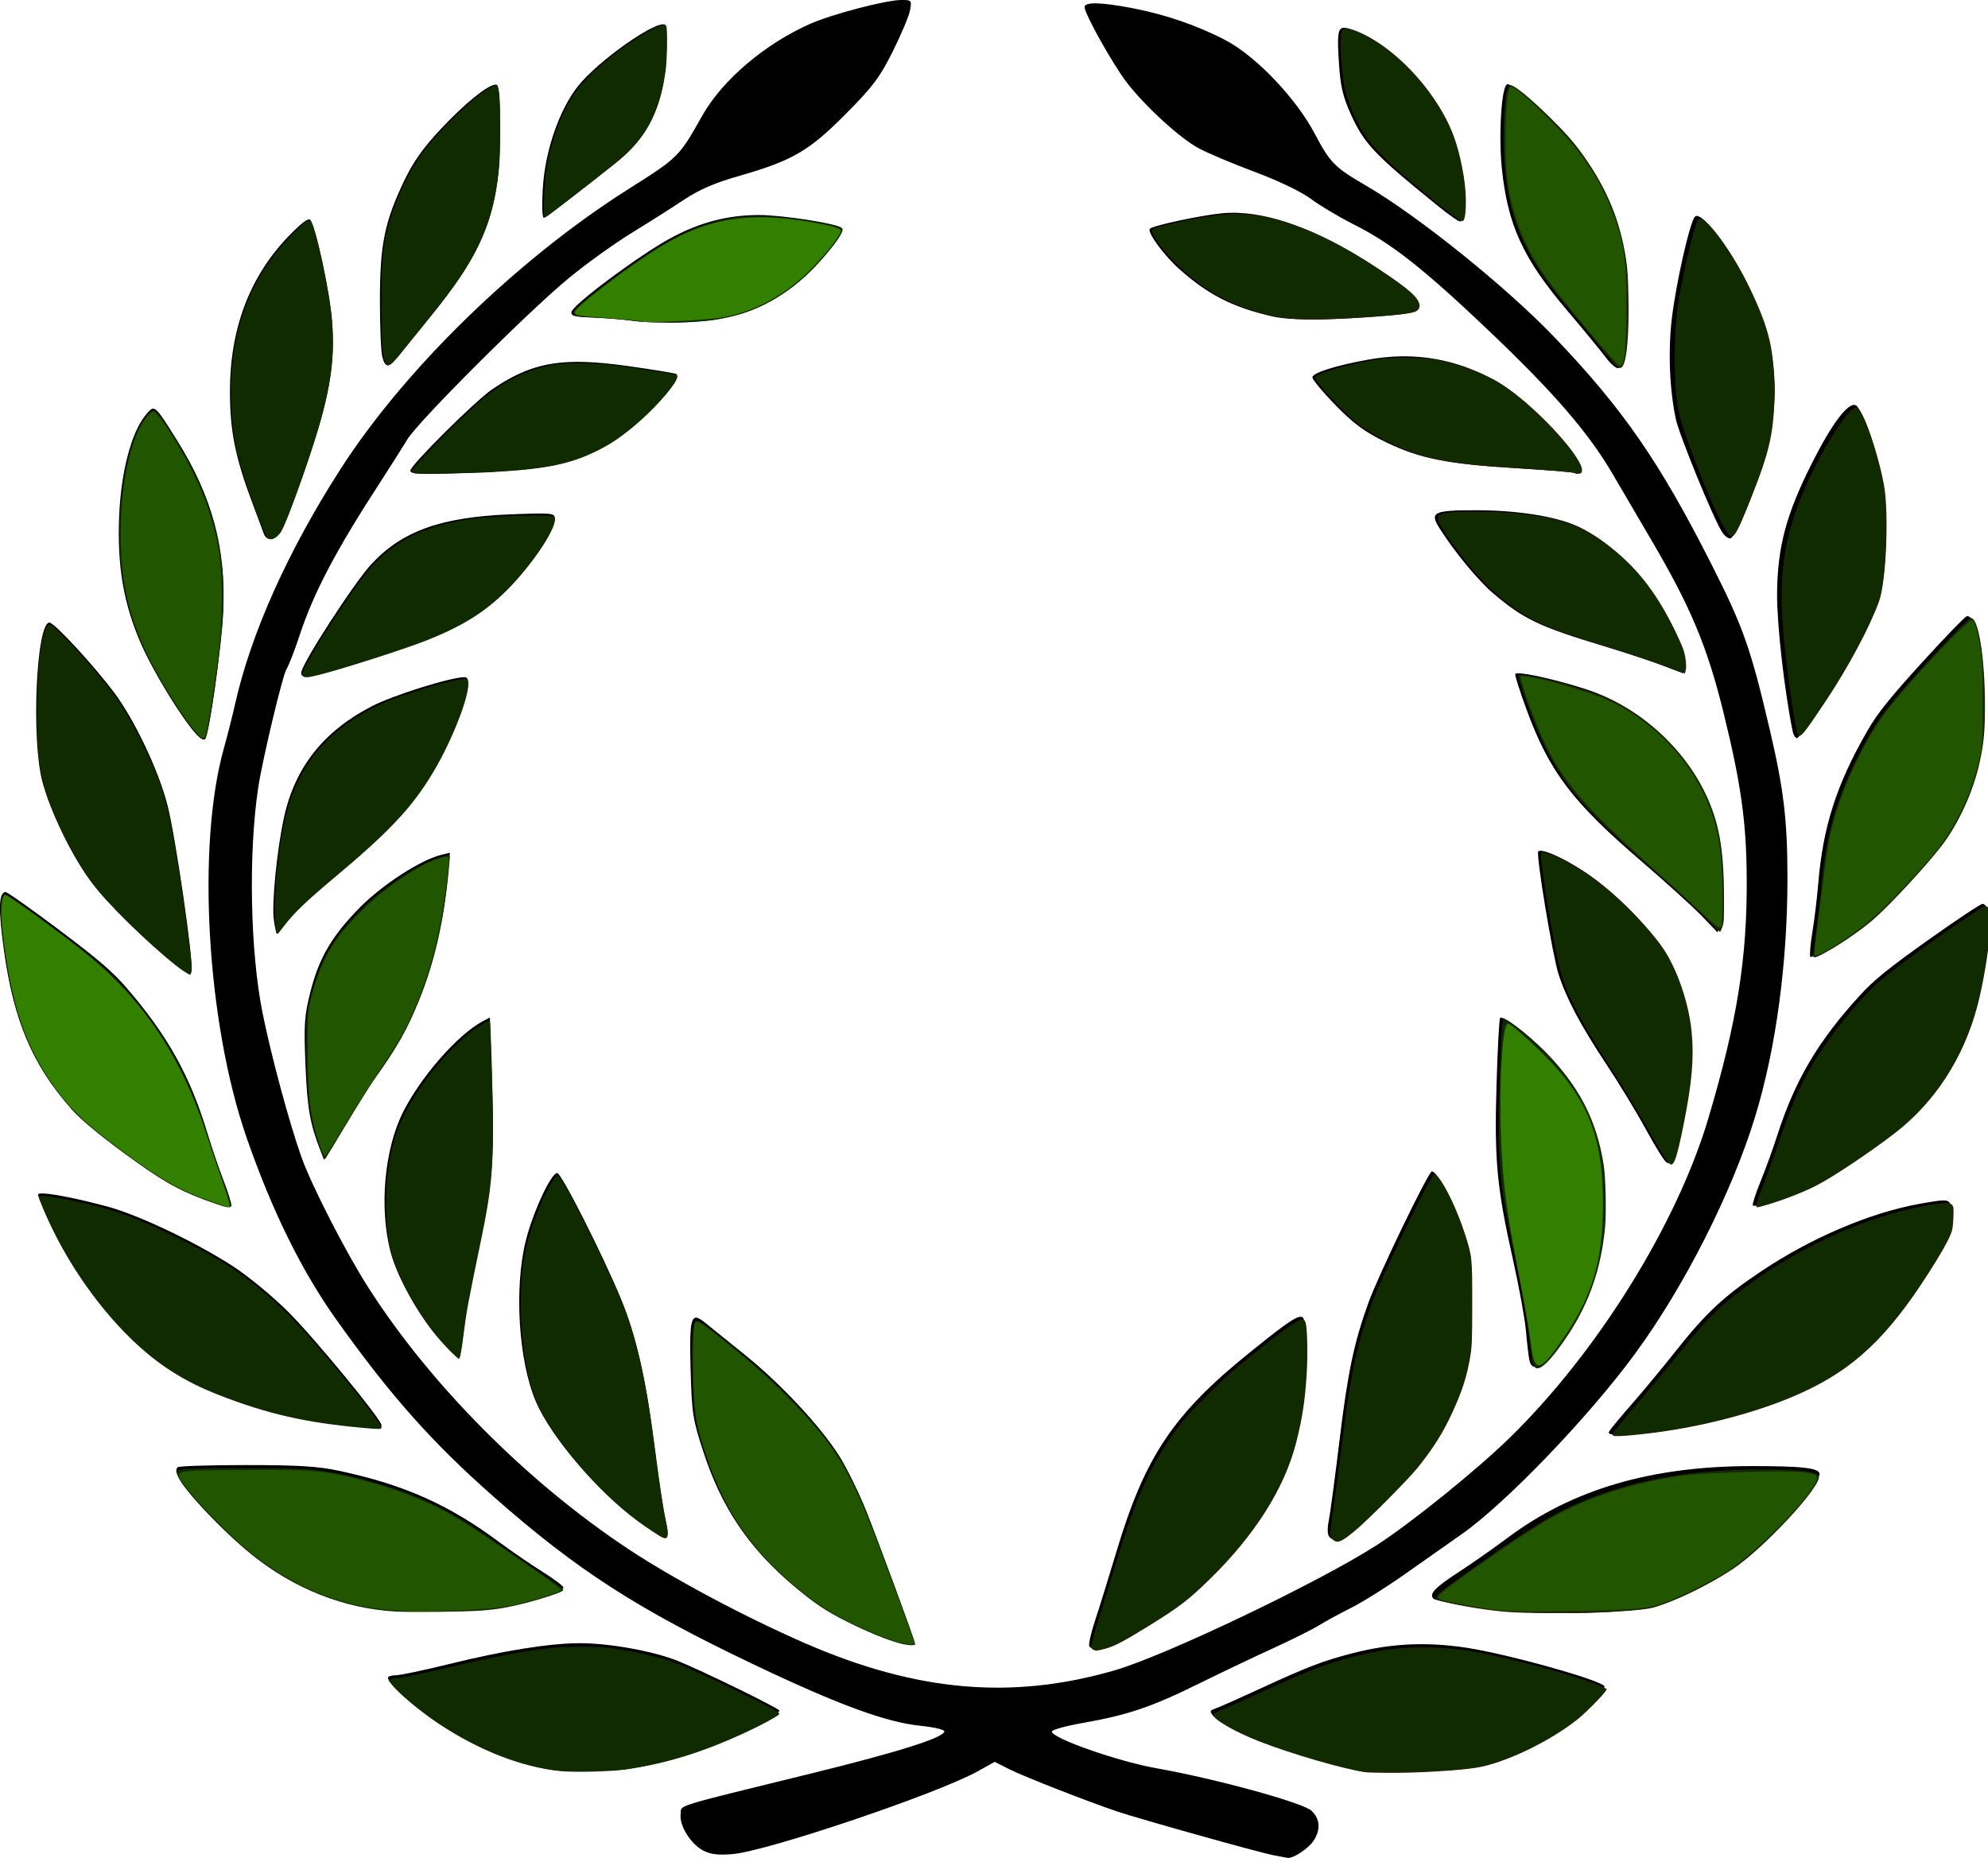 <?xml version="1.0" encoding="UTF-8" standalone="no"?>
<!-- Created with Inkscape (http://www.inkscape.org/) -->

<svg
   width="65.543mm"
   height="61.266mm"
   viewBox="0 0 65.543 61.266"
   version="1.1"
   id="svg1"
   xml:space="preserve"
   inkscape:version="1.3 (0e150ed6c4, 2023-07-21)"
   sodipodi:docname="distinguished_paper.svg"
   inkscape:export-filename="..\..\lanpirot.github.io\distinguished_paper_mini.png"
   inkscape:export-xdpi="11.608332"
   inkscape:export-ydpi="11.608332"
   xmlns:inkscape="http://www.inkscape.org/namespaces/inkscape"
   xmlns:sodipodi="http://sodipodi.sourceforge.net/DTD/sodipodi-0.dtd"
   xmlns="http://www.w3.org/2000/svg"
   xmlns:svg="http://www.w3.org/2000/svg"><sodipodi:namedview
     id="namedview1"
     pagecolor="#ffffff"
     bordercolor="#000000"
     borderopacity="0.25"
     inkscape:showpageshadow="2"
     inkscape:pageopacity="0.0"
     inkscape:pagecheckerboard="0"
     inkscape:deskcolor="#d1d1d1"
     inkscape:document-units="mm"
     inkscape:zoom="4.4044578"
     inkscape:cx="102.28274"
     inkscape:cy="71.518451"
     inkscape:window-width="3200"
     inkscape:window-height="1712"
     inkscape:window-x="-8"
     inkscape:window-y="-8"
     inkscape:window-maximized="1"
     inkscape:current-layer="layer1" /><defs
     id="defs1" /><g
     inkscape:label="Layer 1"
     inkscape:groupmode="layer"
     id="layer1"
     transform="translate(-72.265,-117.333)"><path
       id="path1-2-3"
       style="fill:#000000;stroke-width:0.94"
       d="M 101.974 117.333 C 101.478 117.334 99.696 117.801 98.985 118.115 C 97.481 118.78 96.082 119.97 95.417 121.149 C 94.645 122.517 94.642 122.519 92.978 123.572 C 89.329 125.883 85.628 129.481 83.503 132.784 C 81.769 135.477 80.54 138.212 80.018 140.54 C 79.923 140.96 79.758 141.613 79.651 141.991 C 78.741 145.204 79.081 151.068 80.396 154.85 C 81.235 157.263 82.203 159.229 83.34 160.83 C 85.126 163.342 86.503 164.893 88.546 166.694 C 91.296 169.117 93.274 170.392 97.135 172.23 C 99.914 173.554 101.491 174.132 102.636 174.246 C 103.065 174.289 103.409 174.371 103.401 174.429 C 103.371 174.637 101.892 175.105 99.077 175.798 C 94.32 176.968 94.742 176.836 94.704 177.163 C 94.66 177.539 95.041 178.146 95.455 178.36 C 95.695 178.484 95.954 178.515 96.424 178.473 C 97.583 178.371 103.192 176.475 104.501 175.743 L 105.058 175.432 L 105.56 175.684 C 106.035 175.923 108.124 176.74 109.103 177.07 C 109.805 177.307 113.721 178.405 114.203 178.501 C 114.44 178.548 114.672 178.592 114.719 178.598 C 114.9 178.623 115.405 178.29 115.571 178.037 C 115.813 177.668 115.789 177.311 115.504 177.044 C 115.22 176.777 112.337 175.987 110.387 175.642 C 109.119 175.417 106.924 174.646 106.944 174.431 C 106.949 174.374 107.41 174.247 107.97 174.149 C 109.45 173.887 110.235 173.621 111.777 172.86 C 112.534 172.486 113.653 171.953 114.264 171.674 C 114.875 171.395 115.543 171.061 115.749 170.932 C 115.955 170.803 116.431 170.544 116.808 170.355 C 117.184 170.167 117.968 169.676 118.55 169.265 C 119.132 168.854 119.988 168.252 120.451 167.928 C 121.903 166.912 124.637 164.067 126.17 161.976 C 127.797 159.756 129.366 156.66 130.129 154.162 C 130.818 151.908 131.197 149.105 131.196 146.278 C 131.195 144.38 131.075 143.37 130.62 141.422 C 129.988 138.718 129.743 138.021 128.7 135.959 C 126.984 132.565 125.765 130.802 123.493 128.432 C 121.917 126.787 119.008 124.447 117.307 123.457 C 116.261 122.847 116.12 122.705 115.608 121.735 C 114.99 120.566 113.675 119.187 112.674 118.661 C 111.746 118.173 110.676 117.806 109.581 117.598 C 108.544 117.402 108.019 117.392 108.022 117.57 C 108.025 117.794 108.964 119.47 109.415 120.055 C 110.024 120.845 111.165 121.888 111.788 122.224 C 112.082 122.382 112.914 122.733 113.637 123.003 C 114.424 123.297 115.168 123.655 115.489 123.895 C 115.785 124.116 116.426 124.497 116.914 124.743 C 118.144 125.361 119.199 126.193 121.342 128.23 C 123.504 130.286 124.647 131.611 125.452 132.996 C 125.773 133.549 126.331 134.501 126.691 135.112 C 128.011 137.356 128.551 138.647 129.094 140.857 C 129.666 143.184 129.841 144.436 129.853 146.278 C 129.871 148.929 129.539 151.01 128.587 154.215 C 127.546 157.717 124.915 161.945 122.026 164.758 C 120.923 165.832 118.771 167.568 117.65 168.289 C 115.753 169.509 110.698 171.925 109.025 172.411 C 105.627 173.399 102.476 173.122 98.783 171.509 C 96.809 170.647 94.449 169.389 92.973 168.409 C 89.636 166.197 86.438 162.976 84.396 159.771 C 83.654 158.608 82.527 156.404 82.2 155.48 C 81.792 154.324 81.205 152.145 80.921 150.734 C 80.514 148.71 80.451 145.489 80.777 143.314 C 80.912 142.408 81.582 139.599 81.71 139.398 C 81.785 139.282 81.979 138.782 82.142 138.287 C 82.608 136.87 83.347 135.468 84.829 133.191 C 85.156 132.688 85.543 132.076 85.689 131.831 C 86.04 131.241 89.697 127.588 91.033 126.492 C 91.615 126.014 92.544 125.348 93.097 125.01 C 93.65 124.671 94.42 124.183 94.807 123.925 C 95.31 123.59 95.827 123.365 96.607 123.142 C 98.387 122.633 98.928 122.32 100.139 121.101 C 101.043 120.191 101.275 119.881 101.701 119.025 C 101.977 118.472 102.231 117.865 102.267 117.676 C 102.329 117.343 102.32 117.332 101.974 117.333 z M 94.194 118.15 C 93.914 117.977 91.979 119.342 91.317 120.178 C 90.696 120.965 90.229 122.328 90.16 123.564 C 90.125 124.173 90.143 124.541 90.204 124.516 C 90.295 124.48 90.919 124 92.605 122.67 C 93.64 121.854 94.147 120.766 94.235 119.172 C 94.265 118.642 94.246 118.182 94.194 118.15 z M 116.557 118.249 C 116.358 118.268 116.353 118.548 116.411 119.443 C 116.457 120.165 116.543 120.53 116.794 121.084 C 117.246 122.082 117.568 122.42 119.692 124.139 C 120.029 124.411 120.345 124.634 120.394 124.634 C 120.66 124.634 120.577 123.307 120.234 122.094 C 119.798 120.551 118.195 118.769 116.826 118.305 C 116.712 118.266 116.624 118.243 116.557 118.249 z M 121.953 120.113 C 121.769 120.174 121.668 121.798 121.78 122.888 C 121.974 124.762 122.479 125.86 123.936 127.574 C 124.466 128.199 125.035 128.891 125.201 129.112 C 125.366 129.333 125.556 129.496 125.624 129.473 C 125.807 129.412 125.892 128.746 125.899 127.324 C 125.909 125.272 125.416 123.773 124.207 122.174 C 123.613 121.389 122.148 120.049 121.953 120.113 z M 88.559 120.13 C 88.277 120.19 87.568 120.769 86.815 121.57 C 86.22 122.203 85.891 122.666 85.59 123.296 C 84.942 124.657 84.793 125.391 84.791 127.228 C 84.79 128.101 84.826 128.946 84.87 129.106 C 84.978 129.491 85.092 129.473 85.446 129.015 C 85.609 128.805 86.022 128.293 86.365 127.878 C 88.267 125.569 88.753 124.293 88.756 121.598 C 88.757 120.787 88.714 120.175 88.653 120.137 C 88.631 120.123 88.599 120.122 88.559 120.13 z M 113.091 124.353 C 112.906 124.345 112.728 124.35 112.556 124.366 C 111.852 124.434 110.284 124.769 110.177 124.876 C 110.072 124.981 110.642 125.76 111.158 126.217 C 112.108 127.058 112.911 127.466 114.211 127.766 C 114.843 127.913 116.251 127.897 118.178 127.723 C 118.829 127.664 118.978 127.616 119.008 127.457 C 119.06 127.185 118.793 126.927 117.721 126.21 C 115.972 125.04 114.384 124.405 113.091 124.353 z M 97.277 124.424 C 96.228 124.427 95.299 124.676 94.317 125.218 C 93.291 125.785 91.153 127.382 91.108 127.615 C 91.082 127.753 91.203 127.786 91.796 127.802 C 92.191 127.813 92.801 127.864 93.15 127.915 C 93.499 127.966 94.261 127.988 94.843 127.964 C 96.442 127.898 97.481 127.528 98.571 126.639 C 99.235 126.099 100.146 124.97 100.016 124.85 C 99.857 124.703 98.053 124.422 97.277 124.424 z M 128.255 124.463 C 128.209 124.447 128.173 124.451 128.147 124.476 C 127.98 124.644 127.514 126.704 127.381 127.863 C 127.259 128.932 127.308 130.16 127.514 131.144 C 127.626 131.677 128.75 134.426 129.042 134.88 C 129.129 135.015 129.256 135.106 129.324 135.084 C 129.495 135.027 130.208 133.242 130.517 132.096 C 131.008 130.272 130.812 128.613 129.878 126.698 C 129.353 125.621 128.576 124.573 128.255 124.463 z M 82.408 124.58 C 82.287 124.629 82.06 124.827 81.739 125.165 C 80.482 126.489 79.845 128.2 79.846 130.244 C 79.847 131.557 80.026 132.438 80.596 133.947 C 80.761 134.384 80.925 134.825 80.961 134.927 C 81.045 135.167 81.271 135.163 81.494 134.916 C 81.591 134.809 81.978 133.821 82.353 132.721 C 83.124 130.461 83.323 129.35 83.213 127.915 C 83.14 126.962 82.665 124.76 82.494 124.582 C 82.477 124.564 82.449 124.564 82.408 124.58 z M 118.449 129.084 C 118.1 129.09 117.744 129.127 117.379 129.192 C 116.317 129.381 115.534 129.628 115.534 129.775 C 115.534 129.851 115.879 130.266 116.301 130.698 C 116.904 131.315 117.262 131.577 117.968 131.919 C 119.088 132.462 120.028 132.645 122.345 132.775 C 123.326 132.831 124.154 132.901 124.185 132.933 L 124.185 132.932 C 124.216 132.964 124.28 132.966 124.326 132.937 C 124.718 132.695 122.669 130.462 121.482 129.836 C 120.489 129.313 119.498 129.066 118.449 129.084 z M 91.541 129.269 C 90.289 129.231 89.486 129.496 88.488 130.174 C 87.94 130.546 85.794 132.679 85.794 132.852 C 85.794 132.967 86.102 132.983 87.409 132.936 C 90.309 132.832 91.067 132.685 92.317 131.986 C 93.217 131.483 94.777 129.877 94.569 129.669 C 94.543 129.643 93.822 129.524 92.965 129.404 C 92.425 129.328 91.958 129.282 91.541 129.269 z M 133.444 130.694 C 133.19 130.597 132.658 131.306 131.994 132.625 C 131.154 134.293 130.863 135.387 130.854 136.911 C 130.849 137.934 131.092 140.086 131.365 141.435 C 131.391 141.566 131.457 141.674 131.511 141.674 C 131.565 141.674 131.985 141.112 132.444 140.426 C 133.263 139.201 134.029 137.696 134.26 136.858 C 134.449 136.176 134.512 134.493 134.383 133.577 C 134.234 132.523 133.667 130.78 133.444 130.694 z M 77.322 130.81 C 77.239 130.804 77.17 130.895 77.054 131.038 C 76.596 131.6 76.257 132.895 76.195 134.319 C 76.122 135.985 76.336 137.243 76.918 138.571 C 77.323 139.493 78.251 141.011 78.736 141.543 C 78.857 141.675 78.988 141.746 79.027 141.702 C 79.158 141.555 79.566 138.681 79.624 137.494 C 79.725 135.436 79.258 133.701 78.11 131.868 C 77.631 131.102 77.459 130.821 77.322 130.81 z M 120.932 134.159 C 119.515 134.159 119.389 134.222 119.729 134.759 C 120.223 135.537 120.989 136.466 121.49 136.894 C 122.492 137.749 123.019 138 125.165 138.646 C 125.834 138.848 126.691 139.131 127.069 139.275 L 127.758 139.537 L 127.792 139.211 C 127.838 138.784 127.151 137.393 126.442 136.475 C 125.88 135.747 124.97 134.998 124.265 134.683 C 123.534 134.356 122.28 134.159 120.932 134.159 z M 90.347 134.276 C 90.155 134.256 89.791 134.267 89.102 134.294 C 86.813 134.381 85.521 134.844 84.507 135.939 C 83.933 136.558 82.196 139.248 82.196 139.517 C 82.196 139.75 82.452 139.699 84.472 139.07 C 86.977 138.288 88.017 137.754 89.016 136.735 C 89.791 135.945 90.557 134.804 90.557 134.439 C 90.557 134.344 90.538 134.295 90.347 134.276 z M 137.113 137.652 C 137.06 137.656 136.395 138.341 135.636 139.176 C 134.551 140.37 134.165 140.852 133.83 141.434 C 132.812 143.2 132.362 144.608 132.208 146.505 C 132.171 146.953 132.086 147.652 132.02 148.058 C 131.952 148.465 131.921 148.836 131.95 148.884 C 131.979 148.931 132.425 148.696 132.941 148.362 C 133.759 147.832 134.023 147.602 135.004 146.562 C 135.753 145.768 136.251 145.169 136.493 144.769 C 137.47 143.151 137.775 141.64 137.577 139.385 C 137.467 138.119 137.338 137.638 137.113 137.652 z M 73.896 137.864 C 73.462 137.864 73.29 141.702 73.661 143.102 C 73.928 144.11 74.659 145.603 75.293 146.438 C 75.826 147.141 77.062 148.355 78.016 149.112 C 78.452 149.459 78.551 149.501 78.581 149.351 C 78.646 149.021 78.052 144.921 77.79 143.896 C 77.495 142.741 76.696 141.056 76.015 140.153 C 75.323 139.236 74.053 137.864 73.896 137.864 z M 122.446 139.544 C 122.314 139.53 122.233 139.534 122.223 139.561 C 122.205 139.604 122.377 140.143 122.604 140.758 C 123.35 142.779 124.107 143.779 126.349 145.705 C 127.182 146.421 128.094 147.247 128.376 147.542 L 128.889 148.077 L 128.996 147.812 C 129.121 147.501 129.038 145.586 128.863 144.739 C 128.423 142.617 126.683 140.739 124.52 140.05 C 123.7 139.789 122.842 139.585 122.446 139.544 z M 87.589 139.663 C 87.125 139.663 85.216 140.262 84.509 140.63 C 82.931 141.451 81.996 142.633 81.633 144.267 C 81.397 145.331 81.216 147.153 81.295 147.679 C 81.332 147.927 81.377 148.13 81.395 148.13 C 81.412 148.13 81.559 147.938 81.721 147.705 C 81.883 147.471 82.496 146.888 83.083 146.408 C 85.249 144.641 86.133 143.645 86.908 142.097 C 87.573 140.769 87.883 139.663 87.589 139.663 z M 123.171 145.405 C 123.075 145.382 123.008 145.383 122.98 145.411 C 122.898 145.493 123.452 148.847 123.647 149.452 C 123.91 150.266 124.374 151.141 125.218 152.416 C 125.642 153.056 126.234 154.031 126.533 154.581 C 126.832 155.132 127.134 155.618 127.204 155.661 C 127.395 155.78 127.463 155.586 127.767 154.044 C 128.187 151.908 128.046 150.492 127.255 148.923 C 126.854 148.127 125.58 146.801 124.563 146.12 C 124.012 145.751 123.461 145.474 123.171 145.405 z M 87.097 145.453 L 86.79 145.529 C 86.131 145.694 84.882 146.503 84.154 147.235 C 83.216 148.18 82.786 148.91 82.5 150.039 C 82.299 150.829 82.28 151.115 82.337 152.469 C 82.396 153.88 82.485 154.392 82.826 155.266 L 82.947 155.576 L 83.483 154.684 C 83.779 154.193 84.119 153.625 84.239 153.421 C 84.36 153.218 84.586 152.884 84.741 152.68 C 85.969 151.075 86.798 148.746 87.022 146.28 L 87.097 145.453 z M 72.44 146.748 C 72.223 146.783 72.209 147.306 72.389 148.628 C 72.709 150.983 73.341 152.464 74.637 153.902 C 74.958 154.258 75.567 154.762 76.46 155.408 C 77.629 156.255 77.932 156.431 78.831 156.792 C 79.397 157.019 79.875 157.159 79.892 157.104 C 79.909 157.049 79.796 156.675 79.64 156.274 C 79.485 155.872 79.246 155.175 79.111 154.724 C 78.536 152.813 77.789 151.471 76.421 149.889 C 75.97 149.368 75.494 148.96 74.19 147.979 C 73.279 147.293 72.492 146.739 72.44 146.748 z M 137.632 147.137 C 137.58 147.129 136.78 147.66 135.855 148.317 C 134.533 149.257 134.05 149.648 133.592 150.149 C 132.202 151.667 131.442 152.957 130.853 154.795 C 130.714 155.229 130.47 155.9 130.312 156.286 C 130.153 156.672 130.037 157.031 130.054 157.084 C 130.071 157.137 130.555 157.003 131.129 156.787 C 132.04 156.444 132.348 156.274 133.534 155.464 C 134.439 154.844 135.057 154.362 135.383 154.02 C 136.7 152.639 137.344 151.216 137.677 148.948 C 137.863 147.676 137.851 147.172 137.632 147.137 z M 88.416 150.887 L 88.19 151.005 C 87.368 151.437 86.142 152.833 85.551 154.011 C 84.937 155.234 84.764 157.168 85.141 158.611 C 85.363 159.46 86.082 160.741 86.775 161.517 C 87.06 161.837 87.332 162.1 87.378 162.1 C 87.425 162.1 87.497 161.73 87.539 161.279 C 87.58 160.828 87.775 159.735 87.973 158.849 C 88.492 156.52 88.573 155.614 88.489 153.08 L 88.416 150.887 z M 121.721 150.903 C 121.693 150.931 121.64 151.927 121.604 153.114 C 121.53 155.597 121.614 156.496 122.149 158.881 C 122.348 159.773 122.54 160.825 122.575 161.221 C 122.609 161.617 122.66 162.048 122.686 162.179 C 122.789 162.684 123.236 162.335 123.986 161.162 C 124.832 159.843 125.214 158.303 125.143 156.508 C 125.071 154.697 124.459 153.273 123.213 152.019 C 122.571 151.374 121.816 150.808 121.721 150.903 z M 119.473 155.961 C 119.361 155.961 117.705 159.392 117.378 160.3 C 116.904 161.615 116.7 162.589 116.432 164.798 C 116.284 166.021 116.124 167.221 116.076 167.465 C 116.019 167.751 116.027 167.948 116.1 168.02 C 116.313 168.233 116.495 168.127 117.453 167.231 C 118.753 166.014 119.508 165.071 119.993 164.057 C 120.627 162.731 120.765 162.064 120.769 160.3 C 120.772 158.892 120.748 158.689 120.47 157.842 C 120.178 156.95 119.653 155.961 119.473 155.961 z M 90.635 156.014 C 90.436 156.014 89.843 157.287 89.605 158.227 C 89.21 159.788 89.359 162.214 89.933 163.552 C 90.442 164.742 92.022 166.57 93.352 167.51 C 94.315 168.19 94.376 168.183 94.198 167.418 C 94.12 167.083 93.958 166 93.837 165.01 C 93.578 162.875 93.233 161.356 92.738 160.166 C 92.112 158.66 90.772 156.014 90.635 156.014 z M 73.707 156.69 C 73.586 156.684 73.518 156.695 73.518 156.725 C 73.518 156.783 73.709 157.236 73.941 157.733 C 74.879 159.734 76.438 161.596 77.98 162.557 C 79.367 163.421 81.825 164.168 83.784 164.319 C 84.337 164.362 84.801 164.404 84.816 164.412 C 84.83 164.421 84.842 164.384 84.842 164.331 C 84.842 164.144 82.675 161.506 81.78 160.605 C 81.281 160.104 80.458 159.423 79.95 159.092 C 78.748 158.311 76.851 157.405 75.833 157.128 C 74.914 156.878 74.071 156.708 73.707 156.69 z M 136.17 156.93 C 136.027 156.946 135.836 156.98 135.582 157.025 C 133.929 157.318 131.972 158.151 130.301 159.275 C 129.079 160.096 128.498 160.641 127.511 161.888 C 127.073 162.441 126.423 163.227 126.065 163.634 C 125.707 164.042 125.375 164.442 125.326 164.523 C 125.252 164.648 125.372 164.66 126.075 164.596 C 127.962 164.426 130.079 163.893 131.577 163.21 C 133.418 162.371 134.558 161.249 136.044 158.816 C 136.502 158.064 136.594 157.829 136.594 157.413 C 136.594 156.986 136.597 156.88 136.17 156.93 z M 115.061 160.771 C 114.853 160.84 114.438 161.15 113.47 161.931 C 110.945 163.967 110.012 165.362 109.07 168.512 C 108.828 169.322 108.515 170.331 108.374 170.755 C 108.233 171.179 108.145 171.571 108.179 171.625 C 108.277 171.784 108.883 171.625 109.396 171.305 C 109.658 171.141 110.205 170.804 110.613 170.556 C 111.683 169.904 113.13 168.407 113.929 167.127 C 114.634 165.995 114.919 165.232 115.167 163.81 C 115.347 162.774 115.376 160.875 115.212 160.774 C 115.176 160.752 115.13 160.748 115.061 160.771 z M 95.23 160.785 C 95.021 160.761 94.999 161.197 95.035 162.523 C 95.074 163.938 95.107 164.148 95.459 165.222 C 96.043 167.005 96.903 168.303 98.283 169.484 C 99.212 170.278 99.673 170.563 100.915 171.107 C 101.684 171.444 102.41 171.626 102.41 171.481 C 102.41 171.391 101.197 168.089 100.811 167.127 C 100.577 166.545 100.186 165.75 99.943 165.36 C 99.335 164.387 98.012 162.967 96.816 162.004 C 96.267 161.562 95.677 161.086 95.505 160.946 C 95.39 160.852 95.299 160.793 95.23 160.785 z M 80.379 165.645 C 79.176 165.645 78.16 165.677 78.121 165.717 C 77.955 165.882 78.261 166.328 79.22 167.318 C 80.929 169.083 82.373 169.922 84.366 170.309 C 84.859 170.405 85.69 170.442 86.853 170.421 C 88.376 170.393 88.745 170.35 89.739 170.086 C 90.366 169.92 90.863 169.737 90.844 169.681 C 90.825 169.624 90.501 169.383 90.122 169.146 C 89.744 168.908 89.115 168.476 88.723 168.185 C 87.066 166.952 85.605 166.299 83.464 165.838 C 82.758 165.686 82.099 165.645 80.379 165.645 z M 129.998 165.679 C 126.709 165.683 124.117 166.443 121.99 168.029 C 121.495 168.398 120.777 168.902 120.394 169.149 C 119.575 169.68 119.369 169.893 119.526 170.05 C 119.587 170.11 120.272 170.248 121.051 170.356 C 122.841 170.604 125.721 170.579 126.699 170.307 C 127.751 170.014 129.178 169.253 130.033 168.53 C 130.81 167.873 132.256 166.192 132.256 165.945 C 132.256 165.743 131.701 165.677 129.998 165.679 z M 91.389 171.519 C 90.398 171.519 88.896 171.758 87.085 172.204 C 86.253 172.409 85.455 172.577 85.312 172.577 C 85.17 172.577 85.054 172.615 85.054 172.661 C 85.054 172.81 85.935 173.598 86.588 174.034 C 87.973 174.959 89.346 175.511 90.593 175.645 C 92.043 175.801 93.52 175.61 95.214 175.046 C 96.21 174.714 97.972 173.877 97.961 173.741 C 97.955 173.669 95.417 172.427 94.611 172.103 C 93.809 171.781 92.366 171.519 91.389 171.519 z M 118.728 171.561 C 118.116 171.59 117.511 171.683 116.889 171.842 C 115.894 172.096 115.372 172.296 113.744 173.049 C 113.069 173.361 112.429 173.645 112.32 173.68 C 112.15 173.735 112.143 173.768 112.268 173.92 C 112.651 174.387 115.233 175.326 117.121 175.685 C 117.721 175.799 120.572 175.664 121.196 175.491 C 122.337 175.176 123.723 174.43 124.474 173.728 C 124.854 173.373 125.165 173.023 125.165 172.95 C 125.165 172.77 122.013 171.882 120.614 171.669 C 119.962 171.569 119.341 171.533 118.728 171.561 z " /><path
       style="fill:#28220b;stroke-width:0.321"
       d="m 186.551,200.499 c -3.441,-0.371 -7.404,-1.155 -7.789,-1.54 -0.356,-0.356 0.24,-0.831 7.059,-5.623 2.866,-2.014 6.478,-4.314 8.027,-5.111 7.065,-3.634 15.224,-5.366 25.282,-5.366 4.715,0 6.912,0.263 7.139,0.854 0.434,1.132 -6.802,8.95 -10.662,11.518 -3.082,2.05 -7.284,4.085 -9.977,4.83 -2.269,0.628 -14.684,0.913 -19.079,0.438 z"
       id="path1"
       transform="matrix(0.265,0,0,0.265,72.265,117.333)" /><path
       style="fill:#28220b;stroke-width:0.321"
       d=""
       id="path2"
       transform="matrix(0.265,0,0,0.265,72.265,117.333)" /><path
       style="fill:#28220b;stroke-width:0.321"
       d="m 223.693,91.435 c -0.289,-0.479 -1.175,-6.414 -1.689,-11.324 -0.955,-9.114 -0.033,-14.351 3.917,-22.242 1.515,-3.027 3.87,-6.576 4.636,-6.986 0.515,-0.276 0.698,-0.143 1.221,0.886 0.859,1.69 2.145,5.92 2.618,8.612 0.628,3.567 0.27,11.982 -0.613,14.432 -1.165,3.233 -3.785,8.139 -6.635,12.424 -2.725,4.097 -3.18,4.651 -3.454,4.197 z"
       id="path3"
       transform="matrix(0.265,0,0,0.265,72.265,117.333)" /><path
       style="fill:#28220b;stroke-width:0.321"
       d="m 215.235,66.685 c -0.978,-0.623 -5.668,-12.013 -6.408,-15.56 -0.628,-3.01 -0.607,-10.165 0.04,-13.879 0.745,-4.279 2.097,-9.761 2.462,-9.987 0.845,-0.522 4.273,4.174 6.53,8.943 2.286,4.833 2.875,7.374 2.882,12.442 0.007,5.009 -0.505,7.355 -2.943,13.486 -1.641,4.124 -2.062,4.873 -2.563,4.554 z"
       id="path4"
       transform="matrix(0.265,0,0,0.265,72.265,117.333)" /><path
       style="fill:#28220b;stroke-width:0.114"
       d="m 225.62,118.431 c 0.041,-0.39 0.223,-1.782 0.402,-3.093 0.18,-1.311 0.434,-3.482 0.565,-4.825 0.131,-1.342 0.313,-2.952 0.405,-3.576 0.652,-4.448 1.885,-8.3 4.018,-12.555 2.214,-4.416 3.339,-5.984 8.016,-11.171 2.897,-3.213 5.935,-6.3 6.199,-6.3 0.936,0 1.73,5.026 1.729,10.955 -3.6e-4,3.195 -0.141,4.658 -0.683,7.095 -0.779,3.504 -2.553,7.421 -4.583,10.125 -1.813,2.413 -6.589,7.581 -8.655,9.365 -1.702,1.469 -4.552,3.395 -6.42,4.338 -1.028,0.519 -1.084,0.499 -0.993,-0.357 z"
       id="path5"
       transform="matrix(0.265,0,0,0.265,72.265,117.333)" /><path
       style="fill:#28220b;stroke-width:0.114"
       d="m 218.582,149.706 c 0.146,-0.538 0.315,-1 1.419,-3.888 0.322,-0.843 0.987,-2.707 1.476,-4.144 1.317,-3.864 2.109,-5.748 3.435,-8.174 2.059,-3.767 5.925,-8.703 8.833,-11.28 1.928,-1.708 8.423,-6.43 11.907,-8.657 1.361,-0.87 1.419,-0.895 1.617,-0.697 0.355,0.355 0.462,1.358 0.323,3.018 -0.243,2.885 -0.901,6.752 -1.592,9.344 -1.723,6.47 -5.312,11.985 -10.285,15.803 -3.1,2.381 -7.56,5.364 -9.638,6.447 -1.644,0.857 -4.206,1.857 -6.342,2.475 -1.367,0.395 -1.331,0.403 -1.154,-0.248 z"
       id="path6"
       transform="matrix(0.265,0,0,0.265,72.265,117.333)" /><path
       style="fill:#28220b;stroke-width:0.114"
       d="m 201.174,45.606 c -0.148,-0.103 -0.784,-0.828 -1.413,-1.612 -0.629,-0.783 -2.059,-2.517 -3.179,-3.852 -3.281,-3.915 -4.481,-5.503 -5.756,-7.619 -2.831,-4.698 -3.958,-9.876 -3.731,-17.142 0.098,-3.141 0.386,-4.768 0.842,-4.768 0.502,0 2.396,1.549 4.918,4.023 1.943,1.906 3.009,3.126 4.184,4.789 2.91,4.117 4.527,8.06 5.26,12.829 0.184,1.198 0.257,2.324 0.303,4.707 0.088,4.509 -0.184,7.78 -0.713,8.587 -0.197,0.301 -0.349,0.313 -0.717,0.057 z"
       id="path7"
       transform="matrix(0.265,0,0,0.265,72.265,117.333)" /><path
       style="fill:#28220b;stroke-width:0.114"
       d="m 180.84,26.831 c -2.237,-1.609 -7.006,-5.625 -8.808,-7.416 -1.534,-1.525 -2.307,-2.556 -3.109,-4.146 -1.495,-2.964 -1.887,-4.599 -2.106,-8.766 -0.081,-1.548 -0.008,-2.45 0.224,-2.767 0.212,-0.29 0.824,-0.227 1.851,0.193 4.094,1.673 8.622,6.164 11.088,10.999 1.006,1.973 1.616,3.978 2.124,6.985 0.429,2.542 0.336,5.622 -0.17,5.614 -0.07,-0.001 -0.562,-0.314 -1.093,-0.696 z"
       id="path8"
       transform="matrix(0.265,0,0,0.265,72.265,117.333)" /><path
       style="fill:#28220b;stroke-width:0.114"
       d="m 195.938,58.861 c -0.539,-0.128 -2.541,-0.293 -6.868,-0.568 -8.978,-0.57 -11.972,-1.165 -16.254,-3.233 -2.74,-1.323 -4.261,-2.444 -6.513,-4.802 -1.439,-1.507 -2.738,-3.084 -2.684,-3.258 0.181,-0.573 4.427,-1.779 8.252,-2.344 1.426,-0.211 5.026,-0.179 6.414,0.056 3.54,0.599 7.023,1.975 9.479,3.745 4.111,2.962 9.202,8.637 9.06,10.1 -0.039,0.403 -0.215,0.463 -0.886,0.304 z"
       id="path9"
       transform="matrix(0.265,0,0,0.265,72.265,117.333)" /><path
       style="fill:#28220b;stroke-width:0.114"
       d="m 161.484,39.711 c -3.432,-0.147 -7.631,-1.469 -10.688,-3.364 -2.817,-1.746 -5.695,-4.48 -7.014,-6.661 -0.626,-1.034 -0.623,-1.08 0.085,-1.344 0.337,-0.126 1.424,-0.41 2.417,-0.631 5.755,-1.282 8.391,-1.396 11.953,-0.517 4.102,1.012 8.233,2.958 13.18,6.211 2.482,1.632 3.946,2.733 4.597,3.456 0.844,0.939 0.794,1.721 -0.13,1.993 -0.933,0.275 -4.924,0.625 -9.349,0.82 -2.439,0.107 -3.267,0.113 -5.052,0.037 z"
       id="path10"
       transform="matrix(0.265,0,0,0.265,72.265,117.333)" /><path
       style="fill:#28220b;stroke-width:0.114"
       d="m 208.482,83.369 c -1.942,-0.758 -4.924,-1.759 -8.953,-3.006 -7.472,-2.312 -9.46,-3.235 -12.739,-5.919 -2.159,-1.766 -4.637,-4.622 -6.755,-7.782 -1.652,-2.465 -1.585,-2.702 0.835,-2.936 1.561,-0.151 5.877,-0.053 8.06,0.182 5.093,0.549 7.886,1.503 10.808,3.692 3.671,2.749 6.163,5.845 8.499,10.56 0.511,1.03 1.048,2.231 1.195,2.668 0.3,0.893 0.429,2.091 0.283,2.628 l -0.097,0.357 z"
       id="path11"
       transform="matrix(0.265,0,0,0.265,72.265,117.333)" /><path
       style="fill:#28220b;stroke-width:0.114"
       d="m 212.737,114.759 c -1.853,-1.873 -3.84,-3.696 -7.776,-7.133 -3.968,-3.466 -7.531,-6.943 -9.02,-8.805 -2.661,-3.326 -4.526,-6.981 -6.373,-12.487 -0.366,-1.093 -0.667,-2.083 -0.667,-2.2 -9.6e-4,-0.194 0.062,-0.206 0.708,-0.134 1.654,0.184 5.381,1.11 8.137,2.021 6.187,2.046 11.664,6.893 14.467,12.803 1.666,3.512 2.258,6.833 2.276,12.769 0.009,2.885 -0.011,3.234 -0.211,3.775 -0.122,0.328 -0.25,0.596 -0.286,0.596 -0.036,0 -0.6,-0.541 -1.255,-1.203 z"
       id="path12"
       transform="matrix(0.265,0,0,0.265,72.265,117.333)" /><path
       style="fill:#28220b;stroke-width:0.114"
       d="m 200.734,178.67 c -0.078,-0.035 -0.142,-0.123 -0.142,-0.196 2e-5,-0.073 0.695,-0.95 1.544,-1.949 2.339,-2.751 5.147,-6.124 6.995,-8.401 3.148,-3.878 4.749,-5.497 7.467,-7.548 7.214,-5.444 15.762,-9.316 23.441,-10.617 2.072,-0.351 2.481,-0.357 2.796,-0.042 0.225,0.225 0.237,0.33 0.189,1.618 -0.043,1.163 -0.099,1.492 -0.356,2.112 -0.411,0.99 -1.281,2.509 -2.766,4.828 -5.085,7.94 -9.249,11.867 -15.718,14.824 -4.378,2.002 -10.144,3.673 -15.986,4.634 -3.121,0.513 -7.086,0.904 -7.464,0.736 z"
       id="path13"
       transform="matrix(0.265,0,0,0.265,72.265,117.333)" /><path
       style="fill:#28220b;stroke-width:0.114"
       d="m 207.612,144.716 c -0.387,-0.448 -1.145,-1.672 -2.305,-3.722 -1.789,-3.16 -2.815,-4.852 -5.094,-8.401 -4.164,-6.484 -5.554,-9.327 -6.384,-13.055 -0.75,-3.366 -2.091,-11.659 -2.091,-12.927 v -0.555 l 0.434,0.069 c 1.49,0.238 4.9,2.182 7.51,4.282 2.486,1.999 5.675,5.344 7.171,7.521 1.788,2.603 3.251,6.842 3.607,10.456 0.315,3.193 0.053,6.295 -0.96,11.361 -0.938,4.69 -1.302,5.65 -1.888,4.971 z"
       id="path14"
       transform="matrix(0.265,0,0,0.265,72.265,117.333)" /><path
       style="fill:#28220b;stroke-width:0.114"
       d="m 191.014,170.188 c -0.307,-0.233 -0.418,-0.751 -0.698,-3.249 -0.337,-3.003 -0.826,-5.78 -1.872,-10.637 -1.362,-6.322 -1.744,-8.956 -1.929,-13.29 -0.111,-2.611 -0.011,-8.282 0.23,-13.029 0.145,-2.855 0.188,-3.16 0.436,-3.067 0.891,0.333 3.04,2.022 4.885,3.839 4.321,4.255 6.559,8.521 7.456,14.213 0.247,1.571 0.343,5.903 0.171,7.739 -0.474,5.056 -1.936,9.334 -4.552,13.319 -2.081,3.17 -3.521,4.623 -4.125,4.163 z"
       id="path15"
       transform="matrix(0.265,0,0,0.265,72.265,117.333)" /><path
       style="fill:#28220b;stroke-width:0.114"
       d="m 166.122,191.794 c -0.372,-0.148 -0.608,-0.569 -0.608,-1.082 0,-0.255 0.127,-1.278 0.282,-2.274 0.155,-0.996 0.616,-4.441 1.024,-7.656 0.787,-6.202 0.913,-7.078 1.372,-9.593 0.668,-3.653 1.875,-7.715 3.218,-10.824 1.719,-3.982 5.778,-12.343 6.662,-13.725 l 0.414,-0.647 0.413,0.465 c 0.927,1.044 2.434,4.223 3.343,7.049 0.917,2.851 0.925,2.928 0.924,8.657 -5.4e-4,4.294 -0.031,5.248 -0.204,6.357 -0.406,2.604 -0.977,4.419 -2.294,7.294 -1.139,2.486 -2.365,4.429 -4.353,6.896 -1.128,1.399 -6.205,6.509 -7.681,7.73 -1.523,1.26 -2.042,1.539 -2.512,1.352 z"
       id="path16"
       transform="matrix(0.265,0,0,0.265,72.265,117.333)" /><path
       style="fill:#28220b;stroke-width:0.114"
       d="m 136.027,205.3 c -0.152,-0.061 -0.255,-0.2 -0.255,-0.343 0,-0.39 0.424,-1.941 1.192,-4.365 0.396,-1.249 1.109,-3.548 1.585,-5.108 1.961,-6.431 2.94,-9.083 4.508,-12.219 1.079,-2.157 2.534,-4.441 4.006,-6.286 1.06,-1.329 4.485,-4.793 6.191,-6.261 2.064,-1.776 6.026,-4.907 7.243,-5.724 1.41,-0.946 1.762,-1.011 1.951,-0.359 0.203,0.701 0.268,4.021 0.123,6.329 -0.209,3.333 -0.545,5.537 -1.303,8.527 -1.435,5.66 -5.122,11.507 -10.699,16.965 -2.711,2.654 -3.785,3.477 -7.703,5.903 -3.124,1.935 -4.268,2.529 -5.449,2.831 -0.986,0.252 -1.028,0.256 -1.391,0.11 z"
       id="path17"
       transform="matrix(0.265,0,0,0.265,72.265,117.333)" /><path
       style="fill:#28220b;stroke-width:0.114"
       d="m 169.998,220.55 c -2.627,-0.347 -9.254,-2.261 -13.314,-3.846 -3.125,-1.22 -5.701,-2.724 -5.701,-3.33 0,-0.137 0.245,-0.291 0.823,-0.517 0.453,-0.177 2.821,-1.229 5.263,-2.34 6.179,-2.809 7.901,-3.47 11.367,-4.37 5.515,-1.431 10.498,-1.527 16.489,-0.32 4.699,0.947 12.734,3.22 14.444,4.087 l 0.55,0.279 -0.257,0.365 c -0.444,0.631 -2.382,2.574 -3.328,3.338 -3.504,2.83 -9.293,5.591 -12.771,6.093 -2.595,0.374 -7.337,0.646 -10.841,0.622 -1.311,-0.009 -2.537,-0.037 -2.725,-0.061 z"
       id="path18"
       transform="matrix(0.265,0,0,0.265,72.265,117.333)" /><path
       style="fill:#112b00;stroke-width:0.114"
       d="m 69.759,220.395 c -4.866,-0.496 -10.204,-2.58 -15.269,-5.959 -2.177,-1.452 -4.861,-3.691 -5.708,-4.76 l -0.448,-0.566 0.325,-0.139 c 0.179,-0.076 0.514,-0.141 0.746,-0.144 0.552,-0.007 2.956,-0.511 7.046,-1.477 4.865,-1.149 8.029,-1.753 11.718,-2.235 2.056,-0.269 6.086,-0.268 8.003,0.002 2.783,0.391 5.591,1.015 7.387,1.64 1.816,0.632 8.38,3.694 11.771,5.49 1.42,0.753 1.709,0.947 1.602,1.076 -0.224,0.269 -2.242,1.362 -4.137,2.24 -5.377,2.49 -9.838,3.873 -14.914,4.625 -1.77,0.262 -6.42,0.38 -8.123,0.207 z"
       id="path19"
       transform="matrix(0.265,0,0,0.265,72.265,117.333)" /><path
       style="fill:#112b00;stroke-width:0.114"
       d="m 169.487,220.443 c -3.275,-0.649 -9.283,-2.431 -12.658,-3.754 -2.981,-1.169 -5.733,-2.746 -5.733,-3.284 0,-0.092 0.268,-0.287 0.596,-0.435 0.328,-0.147 1.592,-0.711 2.81,-1.253 1.218,-0.542 3.353,-1.493 4.746,-2.113 1.393,-0.621 3.155,-1.376 3.916,-1.679 3.632,-1.445 7.537,-2.417 11.017,-2.743 1.807,-0.169 5.855,-0.077 7.679,0.175 5.249,0.724 17.936,4.218 17.936,4.94 0,0.201 -2.781,2.985 -3.689,3.693 -2.733,2.13 -6.438,4.11 -9.781,5.228 -2.69,0.9 -5.404,1.181 -11.959,1.24 -2.529,0.023 -4.725,0.016 -4.881,-0.015 z"
       id="path20"
       transform="matrix(0.265,0,0,0.265,72.265,117.333)" /><path
       style="fill:#112b00;stroke-width:0.114"
       d="m 188.105,200.581 c -3.762,-0.313 -8.726,-1.199 -9.277,-1.656 -0.306,-0.254 0.689,-1.073 4.963,-4.085 8.173,-5.76 11.198,-7.461 16.291,-9.161 5.623,-1.878 11.598,-2.735 19.071,-2.737 4.478,-0.001 6.492,0.2 6.939,0.694 0.19,0.21 0.186,0.245 -0.092,0.812 -1.175,2.396 -7.376,8.727 -10.671,10.895 -2.43,1.599 -6.093,3.431 -8.556,4.281 -2.195,0.757 -4.173,0.913 -12.198,0.963 -3.278,0.02 -6.19,0.018 -6.471,-0.006 z"
       id="path21"
       transform="matrix(0.265,0,0,0.265,72.265,117.333)" /><path
       style="fill:#112b00;stroke-width:0.114"
       d="m 200.706,178.48 c 0,-0.08 1.003,-1.344 2.229,-2.81 1.226,-1.465 3.645,-4.375 5.375,-6.467 3.43,-4.147 4.811,-5.661 6.4,-7.019 5.67,-4.846 13.859,-9.206 21.022,-11.192 3.458,-0.959 6.748,-1.445 7.079,-1.046 0.254,0.306 0.179,2.53 -0.114,3.4 -0.295,0.876 -1.175,2.475 -2.574,4.675 -4.881,7.675 -8.775,11.569 -14.499,14.494 -5.577,2.851 -13.27,4.981 -21.228,5.879 -2.405,0.271 -3.689,0.301 -3.689,0.085 z"
       id="path22"
       transform="matrix(0.265,0,0,0.265,72.265,117.333)" /><path
       style="fill:#112b00;stroke-width:0.114"
       d="m 190.965,170.082 c -0.2,-0.241 -0.347,-1.047 -0.699,-3.83 -0.376,-2.971 -0.775,-5.197 -1.86,-10.387 -1.461,-6.989 -1.736,-9.085 -1.852,-14.133 -0.101,-4.413 0.258,-14.419 0.527,-14.688 0.466,-0.466 5.861,4.371 7.865,7.054 2.617,3.502 4.179,7.5 4.617,11.819 0.177,1.741 0.147,6.417 -0.05,7.899 -0.644,4.84 -2.069,8.646 -4.72,12.605 -1.931,2.884 -3.35,4.241 -3.83,3.663 z"
       id="path23"
       transform="matrix(0.265,0,0,0.265,72.265,117.333)" /><path
       style="fill:#112b00;stroke-width:0.114"
       d="m 165.937,191.595 c -0.407,-0.449 -0.42,-0.729 -0.132,-2.828 0.153,-1.114 0.635,-4.758 1.072,-8.098 0.437,-3.34 0.925,-6.865 1.085,-7.833 0.772,-4.669 1.938,-8.782 3.571,-12.601 1.464,-3.422 5.38,-11.51 6.44,-13.302 l 0.516,-0.872 0.421,0.509 c 0.926,1.12 2.174,3.754 3.188,6.724 0.968,2.837 0.955,2.718 0.955,9.041 0,5.277 -0.013,5.63 -0.252,6.872 -0.824,4.284 -2.816,8.59 -5.789,12.515 -2.126,2.808 -8.669,9.225 -10.095,9.901 -0.471,0.224 -0.76,0.215 -0.98,-0.029 z"
       id="path24"
       transform="matrix(0.265,0,0,0.265,72.265,117.333)" /><path
       style="fill:#112b00;stroke-width:0.114"
       d="m 135.9,205.105 c -0.153,-0.286 0.161,-1.435 2.068,-7.578 2.518,-8.11 3.314,-10.383 4.609,-13.156 1.149,-2.46 2.942,-5.376 4.511,-7.335 1.076,-1.343 5.151,-5.405 6.79,-6.768 3.546,-2.949 6.647,-5.319 7.578,-5.791 0.509,-0.258 0.587,-0.27 0.741,-0.116 0.273,0.273 0.352,1.09 0.359,3.729 0.021,7.448 -1.369,13.435 -4.306,18.549 -1.983,3.453 -4.506,6.613 -8.016,10.037 -2.592,2.528 -4.178,3.705 -8.446,6.269 -2.379,1.429 -2.904,1.7 -4.015,2.073 -1.017,0.342 -1.719,0.374 -1.873,0.086 z"
       id="path25"
       transform="matrix(0.265,0,0,0.265,72.265,117.333)" /><path
       style="fill:#112b00;stroke-width:0.114"
       d="m 68.737,220.23 c -6.107,-0.989 -12.478,-4.055 -17.84,-8.588 -0.998,-0.844 -2.423,-2.301 -2.423,-2.479 0,-0.13 0.17,-0.171 1.602,-0.394 0.6,-0.093 3.129,-0.633 5.619,-1.201 9.041,-2.059 12.487,-2.603 16.504,-2.605 3.049,-0.002 5.832,0.372 9.221,1.236 2.582,0.659 5.104,1.73 11.269,4.788 1.998,0.991 3.76,1.903 3.916,2.026 0.251,0.199 0.264,0.243 0.114,0.39 -0.483,0.468 -4.166,2.284 -6.925,3.415 -4.01,1.643 -7.816,2.708 -11.814,3.306 -1.731,0.259 -7.865,0.329 -9.244,0.105 z"
       id="path26"
       transform="matrix(0.265,0,0,0.265,72.265,117.333)" /><path
       style="fill:#112b00;stroke-width:0.114"
       d="m 190.839,169.686 c -0.062,-0.234 -0.218,-1.192 -0.347,-2.129 -0.548,-3.986 -0.877,-5.877 -1.993,-11.466 -1.723,-8.629 -1.869,-9.934 -1.87,-16.696 -6.2e-4,-5.695 0.263,-12.043 0.51,-12.29 0.365,-0.365 4.919,3.607 7.074,6.168 2.426,2.884 4.167,6.532 4.956,10.387 0.586,2.863 0.616,8.611 0.061,11.693 -0.736,4.083 -2.073,7.413 -4.354,10.841 -1.652,2.482 -2.963,3.916 -3.581,3.916 -0.301,0 -0.357,-0.053 -0.456,-0.426 z"
       id="path27"
       transform="matrix(0.265,0,0,0.265,72.265,117.333)" /><path
       style="fill:#112b00;stroke-width:0.114"
       d="m 218.599,149.82 c 0.041,-0.172 0.522,-1.513 1.069,-2.98 0.547,-1.467 1.413,-3.868 1.924,-5.336 1.515,-4.347 2.463,-6.494 3.992,-9.041 2.438,-4.061 6.041,-8.422 8.895,-10.764 2.936,-2.41 9.896,-7.378 11.998,-8.565 l 0.646,-0.364 0.2,0.305 c 0.738,1.126 -0.367,9.173 -1.899,13.835 -2.025,6.16 -5.333,10.762 -10.552,14.675 -3.847,2.885 -7.983,5.528 -10.13,6.473 -2.104,0.926 -5.431,2.075 -6.007,2.075 -0.171,0 -0.196,-0.057 -0.135,-0.312 z"
       id="path28"
       transform="matrix(0.265,0,0,0.265,72.265,117.333)" /><path
       style="fill:#112b00;stroke-width:0.114"
       d="m 207.536,144.5 c -0.333,-0.404 -1.311,-2.022 -3.423,-5.663 -0.579,-0.999 -1.567,-2.634 -2.194,-3.633 -0.627,-0.999 -1.827,-2.91 -2.666,-4.246 -2.773,-4.414 -4.216,-7.275 -4.961,-9.835 -0.68,-2.338 -2.16,-10.788 -2.499,-14.27 l -0.074,-0.765 0.378,0.071 c 1.142,0.213 3.794,1.573 5.737,2.941 3.153,2.219 7.166,6.205 9.016,8.953 1.211,1.799 2.227,4.2 2.937,6.943 1.004,3.876 0.954,7.891 -0.174,13.852 -0.705,3.728 -1.257,5.768 -1.621,5.993 -0.065,0.04 -0.27,-0.113 -0.457,-0.34 z"
       id="path29"
       transform="matrix(0.265,0,0,0.265,72.265,117.333)" /><path
       style="fill:#112b00;stroke-width:0.114"
       d="m 212.336,114.276 c -1.771,-1.719 -3.789,-3.561 -7.404,-6.755 -3.216,-2.842 -6.25,-5.721 -7.658,-7.268 -3.396,-3.73 -5.541,-7.651 -7.648,-13.977 l -0.719,-2.157 0.453,-0.035 c 0.556,-0.043 2.319,0.299 4.648,0.903 6.275,1.626 9.926,3.618 13.623,7.433 3.183,3.284 5.233,6.999 6.119,11.091 0.421,1.942 0.59,3.856 0.658,7.456 0.057,3.017 0.041,3.546 -0.122,4.109 -0.103,0.356 -0.226,0.669 -0.272,0.697 -0.046,0.028 -0.801,-0.646 -1.679,-1.498 z"
       id="path30"
       transform="matrix(0.265,0,0,0.265,72.265,117.333)" /><path
       style="fill:#112b00;stroke-width:0.114"
       d="m 225.68,118.694 c 0,-0.183 0.152,-1.524 0.339,-2.98 0.186,-1.456 0.493,-4.052 0.681,-5.769 0.484,-4.417 0.905,-6.542 1.899,-9.592 1.158,-3.553 3.311,-7.984 5.283,-10.87 2.013,-2.947 10.806,-12.551 11.392,-12.442 0.954,0.177 1.754,6.221 1.599,12.073 -0.072,2.721 -0.245,4.123 -0.775,6.3 -0.859,3.529 -2.655,7.31 -4.749,10.001 -2.537,3.259 -7.608,8.512 -9.765,10.116 -2.236,1.662 -5.233,3.495 -5.714,3.495 -0.134,0 -0.189,-0.098 -0.189,-0.333 z"
       id="path31"
       transform="matrix(0.265,0,0,0.265,72.265,117.333)" /><path
       style="fill:#112b00;stroke-width:0.114"
       d="m 223.786,91.427 c -0.402,-0.484 -1.64,-9.435 -1.977,-14.289 -0.222,-3.198 -0.024,-6.703 0.535,-9.479 0.85,-4.222 3.454,-10.097 6.429,-14.502 1.009,-1.494 1.784,-2.356 2.118,-2.356 0.635,0 1.826,2.95 2.909,7.209 0.662,2.603 0.738,3.194 0.813,6.357 0.089,3.743 -0.209,7.884 -0.707,9.833 -0.495,1.933 -3.087,7.112 -5.475,10.939 -1.345,2.155 -3.534,5.361 -4.046,5.927 -0.382,0.422 -0.492,0.488 -0.598,0.361 z"
       id="path32"
       transform="matrix(0.265,0,0,0.265,72.265,117.333)" /><path
       style="fill:#112b00;stroke-width:0.114"
       d="m 208.936,83.503 c -0.992,-0.44 -4.542,-1.65 -8.968,-3.057 -7.893,-2.508 -9.534,-3.236 -12.519,-5.555 -2.486,-1.931 -5.288,-5.095 -7.5,-8.469 -0.824,-1.257 -1.072,-1.838 -0.913,-2.137 0.226,-0.423 0.898,-0.487 4.982,-0.48 3.372,0.006 4.177,0.042 5.786,0.258 5.431,0.728 8.126,1.9 11.772,5.118 2.618,2.311 4.808,5.316 6.69,9.182 1.205,2.474 1.326,2.851 1.34,4.156 0.007,0.664 -0.035,1.137 -0.102,1.155 -0.062,0.017 -0.318,-0.06 -0.568,-0.171 z"
       id="path33"
       transform="matrix(0.265,0,0,0.265,72.265,117.333)" /><path
       style="fill:#112b00;stroke-width:0.114"
       d="m 195.37,58.738 c -0.343,-0.052 -2.489,-0.224 -4.768,-0.383 -7.004,-0.489 -9.32,-0.737 -11.833,-1.265 -3.521,-0.741 -7.663,-2.668 -10.119,-4.709 -1.601,-1.33 -4.952,-4.937 -4.952,-5.331 0,-0.432 3.064,-1.39 6.755,-2.112 1.464,-0.286 1.809,-0.311 4.371,-0.314 2.443,-0.003 2.938,0.028 4.071,0.254 2.998,0.598 5.864,1.708 8.132,3.151 2.454,1.561 6.333,5.249 8.347,7.936 0.935,1.248 1.359,2.036 1.359,2.525 0,0.344 -0.025,0.369 -0.369,0.356 -0.203,-0.008 -0.65,-0.056 -0.993,-0.108 z"
       id="path34"
       transform="matrix(0.265,0,0,0.265,72.265,117.333)" /><path
       style="fill:#112b00;stroke-width:0.114"
       d="m 215.034,66.382 c -1.479,-2.123 -5.504,-12.159 -6.152,-15.341 -0.342,-1.678 -0.497,-4.566 -0.42,-7.846 0.079,-3.391 0.255,-5.021 0.876,-8.113 0.92,-4.58 1.789,-7.78 2.113,-7.78 0.61,0 1.794,1.29 3.385,3.689 1.326,1.999 2.441,4.036 3.469,6.334 1.968,4.399 2.479,7.114 2.345,12.453 -0.109,4.363 -0.574,6.377 -2.748,11.92 -1.473,3.754 -2.092,4.995 -2.494,4.995 -0.086,0 -0.255,-0.14 -0.374,-0.312 z"
       id="path35"
       transform="matrix(0.265,0,0,0.265,72.265,117.333)" /><path
       style="fill:#112b00;stroke-width:0.114"
       d="m 200.973,45.328 c -0.58,-0.613 -7.019,-8.444 -7.859,-9.559 -4.122,-5.468 -5.686,-9.983 -5.977,-17.265 -0.125,-3.122 0.23,-7.314 0.656,-7.74 0.117,-0.117 0.246,-0.085 0.678,0.165 1.538,0.891 6.248,5.486 7.939,7.745 3.591,4.796 5.556,9.77 6.012,15.219 0.175,2.093 0.064,9.048 -0.164,10.227 -0.305,1.579 -0.637,1.892 -1.285,1.207 z"
       id="path36"
       transform="matrix(0.265,0,0,0.265,72.265,117.333)" /><path
       style="fill:#112b00;stroke-width:0.114"
       d="m 180.88,26.779 c -2.357,-1.683 -6.875,-5.507 -8.898,-7.532 -3.571,-3.574 -5.103,-7.653 -5.105,-13.591 -4.2e-4,-1.504 0.089,-1.907 0.448,-2.021 0.582,-0.185 2.669,0.746 4.519,2.015 2.747,1.884 5.378,4.732 7.26,7.86 1.195,1.985 1.81,3.445 2.346,5.563 0.602,2.38 0.79,3.744 0.8,5.79 0.009,2.011 -0.059,2.554 -0.322,2.554 -0.086,0 -0.557,-0.286 -1.048,-0.637 z"
       id="path37"
       transform="matrix(0.265,0,0,0.265,72.265,117.333)" /><path
       style="fill:#112b00;stroke-width:0.114"
       d="m 160.179,39.56 c -3.643,-0.507 -7.159,-1.805 -9.99,-3.687 -2.695,-1.791 -5.469,-4.577 -6.589,-6.615 -0.231,-0.421 -0.245,-0.505 -0.102,-0.639 0.233,-0.219 1.038,-0.458 3.059,-0.906 6.248,-1.386 9.351,-1.341 13.931,0.202 3.559,1.199 6.668,2.784 10.946,5.581 3.177,2.077 4.865,3.474 5.04,4.172 0.217,0.865 -0.194,1.127 -2.162,1.378 -3.554,0.455 -12.28,0.772 -14.133,0.514 z"
       id="path38"
       transform="matrix(0.265,0,0,0.265,72.265,117.333)" /><path
       style="fill:#112b00;stroke-width:0.114"
       d="m 111.978,204.505 c -1.666,-0.448 -4.016,-1.414 -6.67,-2.742 -2.508,-1.255 -3.931,-2.208 -6.458,-4.325 -5.521,-4.626 -8.843,-9.565 -11.16,-16.594 -1.189,-3.605 -1.359,-4.632 -1.538,-9.25 -0.14,-3.626 -0.088,-6.041 0.147,-6.761 0.285,-0.871 0.399,-0.813 3.897,1.999 4.025,3.235 5.431,4.481 7.952,7.042 3.017,3.065 5.218,5.735 6.548,7.941 0.721,1.197 2.001,3.775 2.799,5.642 1.036,2.422 6.367,16.792 6.367,17.162 0,0.184 -1.001,0.124 -1.884,-0.114 z"
       id="path39"
       transform="matrix(0.265,0,0,0.265,72.265,117.333)" /><path
       style="fill:#112b00;stroke-width:0.114"
       d="m 68.703,220.231 c -5.677,-0.87 -11.776,-3.727 -17.107,-8.013 -1.306,-1.05 -3.122,-2.822 -3.122,-3.046 0,-0.141 0.233,-0.208 1.203,-0.344 0.986,-0.138 2.886,-0.543 7.482,-1.593 6.978,-1.594 10.444,-2.144 14.077,-2.237 3.344,-0.085 5.735,0.152 8.968,0.889 2.572,0.587 3.794,1.013 6.925,2.419 2.313,1.038 9.127,4.428 9.479,4.716 l 0.284,0.232 -0.341,0.283 c -0.187,0.156 -1.26,0.739 -2.384,1.296 -5.684,2.817 -10.583,4.426 -16.12,5.292 -1.639,0.257 -7.899,0.328 -9.343,0.107 z"
       id="path40"
       transform="matrix(0.265,0,0,0.265,72.265,117.333)" /><path
       style="fill:#112b00;stroke-width:0.114"
       d="m 49.212,200.535 c -6.394,-0.365 -12.61,-2.822 -17.88,-7.068 -3.645,-2.936 -8.556,-8.147 -9.158,-9.716 -0.281,-0.733 -0.158,-0.85 0.998,-0.95 1.622,-0.141 13.172,-0.129 14.973,0.015 3.135,0.251 6.723,1.038 10.596,2.326 4.905,1.631 8.215,3.381 13.371,7.073 1.397,1 3.561,2.494 4.81,3.321 1.249,0.827 2.491,1.683 2.76,1.903 0.46,0.376 0.476,0.408 0.275,0.549 -0.37,0.259 -2.789,1.045 -4.651,1.511 -2.222,0.556 -3.529,0.777 -5.422,0.916 -2.158,0.159 -8.699,0.233 -10.671,0.12 z"
       id="path41"
       transform="matrix(0.265,0,0,0.265,72.265,117.333)" /><path
       style="fill:#112b00;stroke-width:0.114"
       d="m 82.444,191.338 c -0.343,-0.14 -1.961,-1.21 -3.119,-2.063 -5.132,-3.781 -10.935,-10.693 -12.676,-15.1 -1.932,-4.889 -2.449,-13.575 -1.141,-19.162 0.608,-2.596 2.213,-6.556 3.292,-8.125 0.435,-0.632 0.541,-0.69 0.791,-0.431 0.896,0.923 6.242,11.721 7.999,16.157 1.743,4.4 2.838,9.437 3.977,18.283 0.489,3.798 1,7.14 1.312,8.581 0.36,1.664 0.249,2.139 -0.434,1.861 z"
       id="path42"
       transform="matrix(0.265,0,0,0.265,72.265,117.333)" /><path
       style="fill:#112b00;stroke-width:0.114"
       d="m 55.964,168.073 c -2.242,-2.285 -3.996,-4.807 -5.649,-8.121 -1.706,-3.422 -2.296,-6.067 -2.296,-10.298 0,-3.089 0.422,-5.945 1.262,-8.541 1.525,-4.712 6.897,-11.499 10.872,-13.736 0.399,-0.225 0.752,-0.382 0.784,-0.35 0.111,0.111 0.373,8.881 0.387,12.946 0.02,5.704 -0.248,8.383 -1.389,13.906 -1.76,8.524 -1.883,9.185 -2.271,12.255 -0.279,2.208 -0.427,2.957 -0.586,2.957 -0.064,0 -0.566,-0.458 -1.115,-1.017 z"
       id="path43"
       transform="matrix(0.265,0,0,0.265,72.265,117.333)" /><path
       style="fill:#112b00;stroke-width:0.114"
       d="m 45.352,177.698 c -7.248,-0.644 -12.021,-1.725 -18.107,-4.1 -4.346,-1.697 -7.542,-3.73 -10.83,-6.891 -4.698,-4.516 -8.97,-10.964 -11.409,-17.221 -0.226,-0.579 -0.226,-0.591 -0.012,-0.659 0.73,-0.232 7.378,1.199 10.161,2.187 4.242,1.506 10.885,4.841 14.247,7.153 2.243,1.542 5.136,4.011 7.096,6.054 3.572,3.724 10.953,12.786 10.953,13.447 0,0.186 -0.299,0.19 -2.1,0.03 z"
       id="path44"
       transform="matrix(0.265,0,0,0.265,72.265,117.333)" /><path
       style="fill:#112b00;stroke-width:0.114"
       d="m 26.848,149.807 c -4.001,-1.38 -6.079,-2.476 -9.952,-5.248 -3.957,-2.831 -6.732,-5.098 -7.995,-6.528 -5.006,-5.673 -7.291,-11.27 -8.499,-20.818 -0.481,-3.801 -0.386,-5.905 0.267,-5.905 0.251,0 2.472,1.535 5.802,4.009 5.339,3.967 7.729,6.049 9.864,8.592 4.708,5.607 7.221,10.235 9.495,17.482 0.421,1.342 1.045,3.207 1.386,4.144 0.927,2.546 1.505,4.278 1.505,4.507 0,0.311 -0.457,0.254 -1.873,-0.235 z"
       id="path45"
       transform="matrix(0.265,0,0,0.265,72.265,117.333)" /><path
       style="fill:#112b00;stroke-width:0.114"
       d="m 39.801,142.847 c -1.243,-3.441 -1.57,-5.711 -1.731,-12.013 -0.085,-3.349 0.011,-4.464 0.583,-6.79 1.104,-4.484 2.72,-7.313 6.155,-10.77 3.009,-3.028 7.524,-5.97 10.244,-6.675 0.991,-0.257 0.95,-0.291 0.863,0.708 -0.603,6.937 -1.748,12.146 -3.771,17.152 -1.474,3.649 -2.707,5.832 -5.537,9.803 -0.52,0.73 -2.072,3.208 -3.449,5.506 -1.377,2.298 -2.572,4.272 -2.657,4.385 -0.138,0.185 -0.212,0.048 -0.701,-1.306 z"
       id="path46"
       transform="matrix(0.265,0,0,0.265,72.265,117.333)" /><path
       style="fill:#112b00;stroke-width:0.114"
       d="m 22.859,120.851 c -2.387,-1.6 -8.082,-6.954 -10.575,-9.94 -2.113,-2.532 -4.118,-6.057 -5.775,-10.157 -1.546,-3.824 -1.906,-6.138 -1.898,-12.207 0.006,-4.672 0.362,-8.386 0.954,-9.97 0.299,-0.8 0.477,-0.957 0.855,-0.755 0.82,0.439 5.505,5.594 7.55,8.307 2.746,3.644 5.726,9.891 6.865,14.394 0.771,3.047 2.593,14.927 2.955,19.263 0.078,0.937 0.015,1.511 -0.167,1.511 -0.054,0 -0.398,-0.201 -0.764,-0.446 z"
       id="path47"
       transform="matrix(0.265,0,0,0.265,72.265,117.333)" /><path
       style="fill:#112b00;stroke-width:0.114"
       d="m 34.458,116.047 c -0.758,-2.355 0.142,-11.767 1.55,-16.205 0.409,-1.288 1.444,-3.496 2.156,-4.598 2.287,-3.538 5.953,-6.382 10.532,-8.171 3.633,-1.419 8.998,-2.866 9.398,-2.535 0.82,0.681 -1.534,7.128 -4.252,11.645 -2.625,4.363 -5.448,7.353 -12.506,13.25 -3.068,2.563 -4.816,4.242 -5.881,5.648 -0.461,0.609 -0.864,1.107 -0.895,1.107 -0.031,0 -0.077,-0.064 -0.102,-0.142 z"
       id="path48"
       transform="matrix(0.265,0,0,0.265,72.265,117.333)" /><path
       style="fill:#112b00;stroke-width:0.114"
       d="m 37.691,84.122 c -0.191,-0.23 -0.044,-0.621 0.813,-2.159 1.358,-2.438 4.634,-7.446 6.535,-9.99 4.222,-5.65 9.822,-7.762 20.726,-7.818 2.802,-0.014 3.057,7.4e-4 3.194,0.187 0.636,0.865 -2.55,5.766 -5.957,9.165 -2.67,2.664 -5.501,4.426 -9.932,6.184 -2.738,1.086 -10.763,3.654 -13.509,4.322 -1.315,0.32 -1.678,0.341 -1.871,0.109 z"
       id="path49"
       transform="matrix(0.265,0,0,0.265,72.265,117.333)" /><path
       style="fill:#112b00;stroke-width:0.114"
       d="M 25.022,91.892 C 23.954,91.216 20.407,85.81 18.379,81.77 16.851,78.724 15.76,75.341 15.277,72.143 c -1.004,-6.634 -0.113,-14.837 2.061,-18.978 0.579,-1.102 1.418,-2.137 1.733,-2.137 0.346,0 1.128,0.999 2.455,3.135 2.326,3.744 3.59,6.32 4.589,9.352 1.58,4.797 2.026,9.679 1.417,15.543 -0.62,5.98 -1.667,12.637 -2.035,12.943 -0.087,0.072 -0.247,0.035 -0.474,-0.109 z"
       id="path50"
       transform="matrix(0.265,0,0,0.265,72.265,117.333)" /><path
       style="fill:#112b00;stroke-width:0.114"
       d="m 33.281,66.956 c -0.422,-0.346 -2.974,-7.414 -3.64,-10.082 -1.305,-5.223 -1.198,-11.958 0.266,-16.832 1.072,-3.567 2.755,-6.673 5.097,-9.405 1.495,-1.744 3.105,-3.219 3.516,-3.221 0.392,-0.002 1.565,4.615 2.339,9.211 0.947,5.618 0.719,9.52 -0.906,15.492 -0.887,3.262 -3.644,11.18 -4.699,13.493 -0.546,1.198 -1.423,1.795 -1.973,1.344 z"
       id="path51"
       transform="matrix(0.265,0,0,0.265,72.265,117.333)" /><path
       style="fill:#112b00;stroke-width:0.114"
       d="m 51.454,58.866 c -0.14,-0.061 -0.255,-0.155 -0.255,-0.207 0,-0.368 5.44,-5.974 8.174,-8.423 2.937,-2.631 6.062,-4.231 9.479,-4.852 1.372,-0.25 4.995,-0.241 7.152,0.016 1.835,0.219 6.604,0.924 7.606,1.125 0.627,0.126 0.679,0.159 0.651,0.418 -0.077,0.72 -2.298,3.353 -4.452,5.277 -1.768,1.58 -3.232,2.654 -4.704,3.451 -3.683,1.995 -6.738,2.674 -13.858,3.077 -3.121,0.177 -9.482,0.254 -9.791,0.118 z"
       id="path52"
       transform="matrix(0.265,0,0,0.265,72.265,117.333)" /><path
       style="fill:#112b00;stroke-width:0.114"
       d="m 80.033,40.059 c -2.291,-0.278 -3.568,-0.394 -5.449,-0.495 -2.612,-0.141 -3.007,-0.192 -3.189,-0.411 -0.108,-0.13 -0.104,-0.228 0.019,-0.458 0.413,-0.771 5.533,-4.718 9.423,-7.264 3.746,-2.452 6.818,-3.741 10.281,-4.315 1.8,-0.298 4.958,-0.273 7.476,0.061 3.171,0.42 5.677,0.928 6.179,1.252 0.354,0.229 -0.829,1.974 -2.858,4.215 -3.248,3.588 -7.075,5.909 -11.244,6.819 -2.21,0.482 -3.227,0.574 -6.778,0.61 -1.904,0.019 -3.641,0.013 -3.86,-0.013 z"
       id="path53"
       transform="matrix(0.265,0,0,0.265,72.265,117.333)" /><path
       style="fill:#112b00;stroke-width:0.114"
       d="m 67.699,26.903 c -0.148,-0.387 0.054,-4.532 0.288,-5.902 0.602,-3.519 1.84,-6.881 3.418,-9.278 1.418,-2.154 5.115,-5.357 8.574,-7.428 1.817,-1.088 2.776,-1.412 2.936,-0.994 0.111,0.289 0.077,3.87 -0.046,4.986 -0.288,2.592 -0.861,4.722 -1.782,6.619 -1,2.059 -2.4,3.701 -4.8,5.63 -2.517,2.023 -7.932,6.206 -8.373,6.468 -0.086,0.051 -0.171,0.011 -0.214,-0.101 z"
       id="path54"
       transform="matrix(0.265,0,0,0.265,72.265,117.333)" /><path
       style="fill:#112b00;stroke-width:0.114"
       d="m 47.892,44.948 c -0.328,-0.742 -0.434,-2.483 -0.437,-7.203 -0.002,-4.045 0.09,-5.787 0.404,-7.637 0.693,-4.086 3.038,-9.226 5.579,-12.229 3.32,-3.923 7.851,-7.778 8.446,-7.183 0.064,0.064 0.166,0.494 0.226,0.954 0.152,1.163 0.147,7.347 -0.007,9.067 -0.475,5.314 -1.82,9.186 -4.707,13.552 -1.09,1.648 -2.29,3.235 -4.604,6.087 -1.038,1.28 -2.306,2.846 -2.816,3.48 -0.957,1.189 -1.414,1.628 -1.694,1.628 -0.089,0 -0.264,-0.233 -0.39,-0.517 z"
       id="path55"
       transform="matrix(0.265,0,0,0.265,72.265,117.333)" /><path
       style="fill:#225500;stroke-width:0.227"
       d="m 185.494,200.255 c -3.098,-0.466 -6.012,-1.038 -6.35,-1.248 -0.161,-0.099 -0.222,-0.294 -0.136,-0.433 0.397,-0.643 8.358,-6.273 12.39,-8.762 5.026,-3.104 10.522,-5.033 17.482,-6.139 2.588,-0.411 13.337,-0.736 15.481,-0.468 1.855,0.232 1.989,0.382 1.376,1.545 -1.262,2.394 -7.454,8.563 -10.819,10.78 -1.724,1.136 -6.411,3.453 -8.125,4.017 -2.029,0.668 -3.963,0.823 -11.535,0.928 -5.875,0.081 -8.097,0.031 -9.763,-0.219 z"
       id="path56"
       transform="matrix(0.265,0,0,0.265,72.265,117.333)" /><path
       style="fill:#225500;stroke-width:0.227"
       d=""
       id="path57"
       transform="matrix(0.265,0,0,0.265,72.265,117.333)" /><path
       style="fill:#225500;stroke-width:0.227"
       d="m 211.596,113.471 c -1.307,-1.23 -4.266,-3.929 -6.576,-6 -7.889,-7.071 -10.578,-10.237 -12.934,-15.233 -1.23,-2.608 -3.099,-7.828 -2.88,-8.046 0.422,-0.422 8.159,1.689 10.995,2.999 4.968,2.295 9.337,6.587 11.745,11.536 1.2,2.468 1.829,4.778 2.149,7.899 0.264,2.568 0.289,8.039 0.041,8.669 -0.136,0.346 -0.54,0.056 -2.538,-1.824 z"
       id="path58"
       transform="matrix(0.265,0,0,0.265,72.265,117.333)" /><path
       style="fill:#225500;stroke-width:0.227"
       d="m 24.28,90.994 c -0.408,-0.465 -1.342,-1.759 -2.076,-2.876 -5.614,-8.55 -7.469,-14.594 -7.152,-23.296 0.232,-6.337 1.633,-11.535 3.588,-13.304 0.467,-0.422 0.481,-0.419 1.096,0.269 0.894,1.001 2.97,4.419 4.336,7.143 1.404,2.799 2.509,6.083 3.089,9.183 0.604,3.228 0.558,9.398 -0.107,14.417 -0.528,3.99 -1.337,8.799 -1.534,9.117 -0.215,0.348 -0.489,0.203 -1.241,-0.653 z"
       id="path59"
       transform="matrix(0.265,0,0,0.265,72.265,117.333)" /><path
       style="fill:#225500;stroke-width:0.227"
       d="m 48.701,200.362 c -6.526,-0.469 -12.549,-3.009 -18.05,-7.611 -2.158,-1.805 -6.214,-5.953 -7.473,-7.643 -1.647,-2.209 -1.989,-2.101 6.909,-2.182 8.611,-0.079 10.227,0.054 14.755,1.209 5.968,1.523 9.978,3.298 14.852,6.574 7.085,4.761 10.226,6.992 10.11,7.18 -0.16,0.259 -4.042,1.456 -6.231,1.921 -0.937,0.199 -3.644,0.452 -6.017,0.562 -4.816,0.224 -5.608,0.223 -8.855,-0.011 z"
       id="path60"
       transform="matrix(0.265,0,0,0.265,72.265,117.333)" /><path
       style="fill:#225500;stroke-width:0.227"
       d="m 39.643,142.072 c -1.036,-3.137 -1.337,-5.604 -1.362,-11.182 -0.023,-4.898 0.002,-5.199 0.591,-7.305 1.232,-4.405 2.702,-6.855 6.176,-10.297 3.134,-3.105 7.778,-6.142 10.103,-6.607 0.845,-0.169 0.831,-0.311 0.358,3.509 -0.717,5.792 -1.794,10.109 -3.664,14.684 -1.266,3.098 -1.786,4.027 -4.953,8.855 -1.393,2.123 -3.38,5.265 -4.417,6.982 -1.037,1.717 -1.967,3.122 -2.067,3.122 -0.1,0 -0.444,-0.792 -0.763,-1.76 z"
       id="path61"
       transform="matrix(0.265,0,0,0.265,72.265,117.333)" /><path
       style="fill:#225500;stroke-width:0.227"
       d="m 198.172,41.833 c -4.683,-5.654 -5.5,-6.71 -6.848,-8.857 -2.051,-3.267 -3.212,-6.503 -3.78,-10.531 -0.461,-3.275 -0.24,-11.048 0.331,-11.619 0.265,-0.265 2.282,1.404 5.005,4.139 4.112,4.13 6.394,7.612 8.033,12.259 1.197,3.392 1.464,5.491 1.436,11.294 -0.024,5.14 -0.243,7.004 -0.823,7.004 -0.164,0 -1.673,-1.66 -3.354,-3.689 z"
       id="path62"
       transform="matrix(0.265,0,0,0.265,72.265,117.333)" /><path
       style="fill:#225500;stroke-width:0.454"
       d=""
       id="path63"
       transform="matrix(0.265,0,0,0.265,72.265,117.333)" /><path
       style="fill:#225500;stroke-width:0.161"
       d="m 225.724,118.788 c 0,-0.675 1.52,-12.647 1.77,-13.94 1.145,-5.925 4.398,-12.984 7.997,-17.352 3.629,-4.405 9.443,-10.472 9.876,-10.306 0.323,0.124 0.674,1.338 1.024,3.544 0.228,1.435 0.283,2.779 0.28,6.843 -0.003,4.644 -0.033,5.188 -0.363,6.663 -1.036,4.629 -3.046,8.829 -5.801,12.121 -1.959,2.342 -5.254,5.832 -6.997,7.413 -2.845,2.58 -7.786,5.763 -7.786,5.015 z"
       id="path64"
       transform="matrix(0.265,0,0,0.265,72.265,117.333)" /><path
       style="fill:#225500;stroke-width:0.161"
       d="m 110.855,204.065 c -1.981,-0.669 -5.646,-2.353 -7.492,-3.444 -2.865,-1.692 -6.833,-5.103 -9.109,-7.83 -2.896,-3.47 -4.747,-6.858 -6.39,-11.699 -0.998,-2.941 -1.293,-4.296 -1.498,-6.886 -0.225,-2.845 -0.151,-9.317 0.11,-9.578 0.309,-0.308 0.794,-0.033 2.917,1.657 3.902,3.106 5.905,4.856 8.3,7.255 6.2,6.207 8.064,9.272 11.961,19.673 1.582,4.221 3.202,8.639 3.695,10.074 l 0.455,1.324 -0.672,-0.003 c -0.37,-0.002 -1.395,-0.247 -2.278,-0.545 z"
       id="path65"
       transform="matrix(0.265,0,0,0.265,72.265,117.333)" /><path
       style="fill:#338000;stroke-width:0.227"
       d="m 79.919,40.008 c -0.062,-0.067 -1.748,-0.24 -3.746,-0.385 -4.321,-0.314 -4.654,-0.37 -4.654,-0.786 0,-0.58 6.729,-5.727 10.557,-8.076 6.263,-3.842 11.778,-4.586 20.626,-2.781 1.009,0.206 1.833,0.497 1.9,0.673 0.168,0.438 -2.133,3.361 -4.169,5.295 -3.13,2.974 -6.571,4.797 -10.433,5.529 -1.813,0.344 -9.859,0.769 -10.08,0.532 z"
       id="path66"
       transform="matrix(0.265,0,0,0.265,72.265,117.333)" /><path
       style="fill:#338000;stroke-width:0.161"
       d="m 26.65,149.645 c -4.402,-1.558 -6.649,-2.829 -11.773,-6.66 -4.659,-3.484 -6.669,-5.491 -8.893,-8.884 -2.473,-3.771 -3.92,-7.629 -4.925,-13.132 -0.484,-2.649 -0.898,-6.135 -0.898,-7.562 -1.9048e-4,-1.037 0.235,-2.071 0.471,-2.071 0.328,0 6.345,4.357 9.723,7.041 7.392,5.871 12.224,13.07 15.383,22.918 0.4,1.245 1.202,3.62 1.782,5.276 1.08,3.079 1.207,3.619 0.855,3.616 -0.11,-8.9e-4 -0.887,-0.244 -1.726,-0.541 z"
       id="path67"
       transform="matrix(0.265,0,0,0.265,72.265,117.333)" /><path
       style="fill:#338000;stroke-width:0.454"
       d="m 190.505,167.467 c -0.176,-1.449 -1.036,-6.312 -1.909,-10.807 -1.177,-6.054 -1.653,-9.893 -1.837,-14.802 -0.276,-7.35 0.154,-14.486 0.871,-14.486 0.256,0 2.057,1.549 4.002,3.441 5.89,5.732 7.829,10.512 7.8,19.221 -0.023,6.784 -1.318,11.189 -4.789,16.292 -3.03,4.454 -3.711,4.642 -4.137,1.141 z"
       id="path68"
       transform="matrix(0.265,0,0,0.265,72.265,117.333)" /></g></svg>

